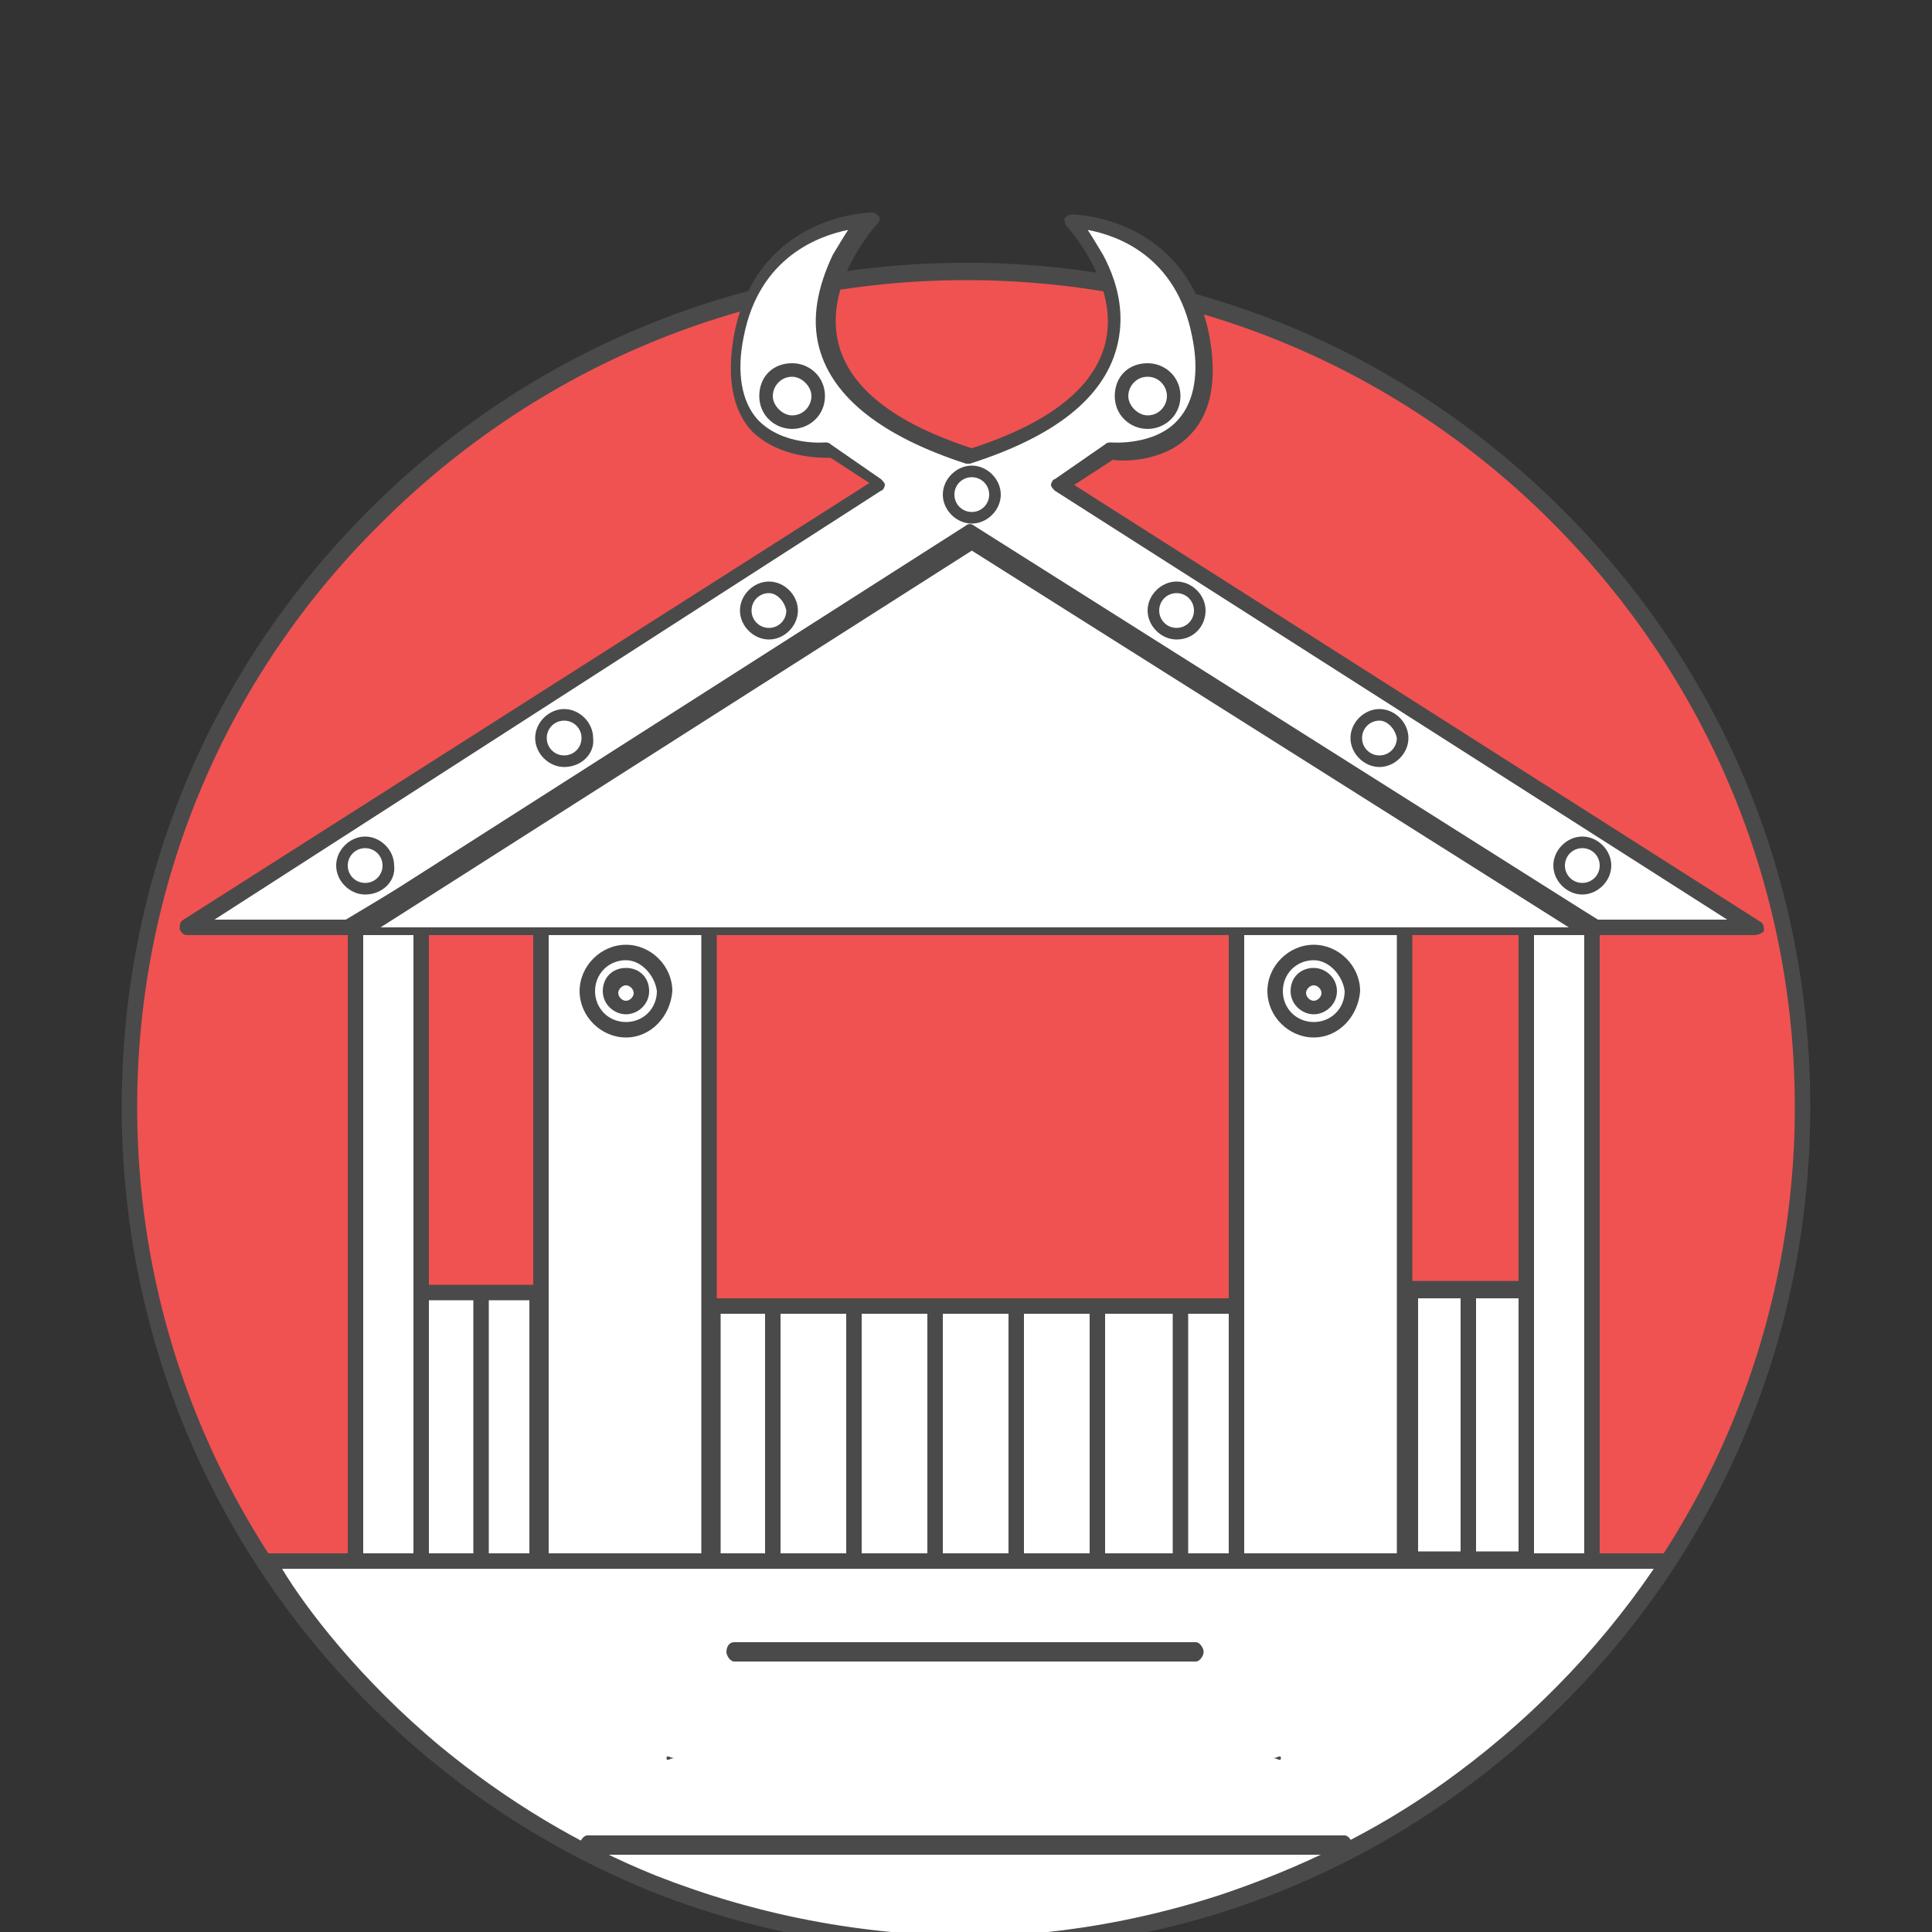 <svg xmlns="http://www.w3.org/2000/svg" enable-background="new 0 0 100 100" viewBox="0 0 100 100" x="0px" y="0px" xmlns:xml="http://www.w3.org/XML/1998/namespace" xml:space="preserve" version="1.1"><rect x="0" y="0" width="100" height="100" fill="#333333" stroke="none"/>   <circle fill="#f05251" cx="50" cy="57.3" r="43.3" /><path fill="#4a4a4a" d="M 50 101 c -11.7 0 -22.6 -4.5 -30.9 -12.8 C 10.9 80 6.3 69 6.3 57.3 s 4.5 -22.6 12.8 -30.9 c 8.2 -8.2 19.2 -12.8 30.9 -12.8 s 22.6 4.5 30.9 12.8 s 12.8 19.2 12.8 30.9 s -4.5 22.6 -12.8 30.9 S 61.7 101 50 101 Z m 0 -86.5 c -11.4 0 -22.2 4.5 -30.3 12.6 c -8.1 8 -12.6 18.8 -12.6 30.2 s 4.5 22.2 12.6 30.3 s 18.9 12.6 30.3 12.6 s 22.2 -4.5 30.3 -12.6 s 12.6 -18.9 12.6 -30.3 S 88.4 35.1 80.3 27 S 61.4 14.5 50 14.5 Z" /><path fill="none" d="M 79 48 H 21.8" /><path fill="#4a4a4a" d="M 79 48.4 H 21.8 c -0.2 0 -0.4 -0.2 -0.4 -0.4 s 0.2 -0.4 0.4 -0.4 H 79 c 0.2 0 0.4 0.2 0.4 0.4 s -0.2 0.4 -0.4 0.4 Z" /><path fill="#fff" d="M 50.3 23.7 c 12.8 -4.1 5.2 -12.2 5.2 -12.2 s 5.5 0 6.7 5.9 c 1.3 6.6 -4.7 5.9 -4.7 5.9 l -2.6 1.8 l 36 22.9 h -8.2 l -3.1 -1.8 l -29.3 -18.6 L 21 46.1 L 18 48 H 9.7 l 36 -22.9 l -2.6 -1.8 s -6 0.6 -4.7 -5.9 c 1.2 -5.9 6.7 -5.9 6.7 -5.9 s -7.7 8 5.2 12.2" /><path fill="#4a4a4a" d="M 90.8 48.4 h -8.2 c -0.1 0 -0.1 0 -0.2 -0.1 l -3.1 -1.8 l -29 -18.4 l -29 18.4 l -3.1 1.8 c -0.1 0 -0.1 0.1 -0.2 0.1 H 9.7 c -0.2 0 -0.3 -0.1 -0.4 -0.3 c 0 -0.2 0 -0.4 0.2 -0.5 L 45 25 l -2 -1.3 c -0.6 0 -2.7 0 -4.1 -1.4 c -1 -1.1 -1.3 -2.8 -0.9 -5 c 1.2 -6.2 7 -6.3 7.1 -6.3 c 0.2 0 0.3 0.1 0.4 0.2 c 0.1 0.1 0 0.3 -0.1 0.4 c 0 0 -2.8 3 -2 6.2 c 0.6 2.3 2.9 4.1 6.9 5.4 c 4 -1.3 6.3 -3.1 6.9 -5.4 c 0.8 -3.1 -2 -6.1 -2 -6.1 c -0.1 -0.1 -0.1 -0.3 -0.1 -0.4 c 0.1 -0.1 0.2 -0.2 0.4 -0.2 c 0.1 0 5.9 0.1 7.1 6.3 c 0.4 2.2 0.1 3.9 -0.9 5 c -1.3 1.5 -3.5 1.5 -4.1 1.4 l -2 1.3 l 35.5 22.6 c 0.2 0.1 0.2 0.3 0.2 0.5 c -0.1 0.1 -0.3 0.2 -0.5 0.2 Z m -8.1 -0.8 h 6.7 L 54.6 25.4 c -0.1 -0.1 -0.2 -0.2 -0.2 -0.3 c 0 -0.1 0.1 -0.3 0.2 -0.3 l 2.6 -1.8 c 0.1 -0.1 0.2 -0.1 0.3 -0.1 c 0 0 2.3 0.2 3.5 -1.2 c 0.8 -0.9 1.1 -2.4 0.7 -4.3 c -0.8 -4.1 -3.8 -5.2 -5.4 -5.5 c 0.2 0.3 0.5 0.8 0.8 1.3 c 0.9 1.7 1.1 3.3 0.7 4.8 c -0.7 2.6 -3.2 4.6 -7.6 6 H 50 c -4.3 -1.4 -6.9 -3.4 -7.6 -6 c -0.4 -1.5 -0.1 -3.1 0.7 -4.8 c 0.3 -0.5 0.6 -1 0.8 -1.3 c -1.5 0.3 -4.6 1.4 -5.4 5.5 c -0.4 1.9 -0.1 3.4 0.7 4.3 c 1.3 1.4 3.5 1.2 3.5 1.2 c 0.1 0 0.2 0 0.3 0.1 l 2.6 1.8 c 0.1 0.1 0.2 0.2 0.2 0.3 c 0 0.1 -0.1 0.3 -0.2 0.3 L 11.1 47.6 h 6.8 l 3 -1.8 l 29.2 -18.5 c 0.1 -0.1 0.3 -0.1 0.4 0 l 29.2 18.5 l 3 1.8 Z" /><path fill="#fff" d="M 18.4 48 h 3.4 v 32.8 h -3.4 Z" /><path fill="#4a4a4a" d="M 21.8 81.2 h -3.4 c -0.2 0 -0.4 -0.2 -0.4 -0.4 V 48 c 0 -0.2 0.2 -0.4 0.4 -0.4 h 3.4 c 0.2 0 0.4 0.2 0.4 0.4 v 32.8 c 0 0.2 -0.2 0.4 -0.4 0.4 Z m -3 -0.8 h 2.6 v -32 h -2.6 v 32 Z" /><path fill="#fff" d="M 79 48 h 3.4 v 32.8 H 79 Z" /><path fill="#4a4a4a" d="M 82.4 81.2 H 79 c -0.2 0 -0.4 -0.2 -0.4 -0.4 V 48 c 0 -0.2 0.2 -0.4 0.4 -0.4 h 3.4 c 0.2 0 0.4 0.2 0.4 0.4 v 32.8 c 0 0.2 -0.2 0.4 -0.4 0.4 Z m -3 -0.8 H 82 v -32 h -2.6 v 32 Z" /><path fill="#fff" d="M 28 48 h 8.7 v 32.8 H 28 Z" /><path fill="#4a4a4a" d="M 36.7 81.2 H 28 c -0.2 0 -0.4 -0.2 -0.4 -0.4 V 48 c 0 -0.2 0.2 -0.4 0.4 -0.4 h 8.7 c 0.2 0 0.4 0.2 0.4 0.4 v 32.8 c 0 0.2 -0.2 0.4 -0.4 0.4 Z m -8.3 -0.8 h 7.9 v -32 h -7.9 v 32 Z" /><path fill="#fff" d="M 64 48 h 8.7 v 32.8 H 64 Z" /><path fill="#4a4a4a" d="M 72.7 81.2 H 64 c -0.2 0 -0.4 -0.2 -0.4 -0.4 V 48 c 0 -0.2 0.2 -0.4 0.4 -0.4 h 8.7 c 0.2 0 0.4 0.2 0.4 0.4 v 32.8 c 0 0.2 -0.1 0.4 -0.4 0.4 Z m -8.3 -0.8 h 7.9 v -32 h -7.9 v 32 Z" /><path fill="#fff" d="M 86.4 80.8 H 13.9 s 10.8 19.8 36.6 19.8 c 0 0 22 0.9 35.9 -19.8 Z" /><path fill="#4a4a4a" d="M 50.9 101 h -0.5 c -5.9 0 -11.6 -1.1 -16.7 -3.1 c -4.1 -1.7 -8 -4 -11.5 -6.9 c -5.9 -5 -8.6 -9.8 -8.7 -10 c -0.1 -0.1 -0.1 -0.3 0 -0.4 s 0.2 -0.2 0.3 -0.2 h 72.5 c 0.1 0 0.3 0.1 0.4 0.2 s 0.1 0.3 0 0.4 c -3.2 4.8 -7.1 8.8 -11.6 12 c -3.6 2.5 -7.6 4.5 -11.8 5.9 c -6 1.9 -10.9 2.1 -12.4 2.1 Z M 14.6 81.2 c 1.2 2 4 5.7 8.2 9.2 c 3.4 2.8 7.2 5.1 11.2 6.7 c 5.1 2 10.6 3.1 16.4 3.1 c 0.1 0 5.6 0.2 12.7 -2.1 c 4.2 -1.4 8.1 -3.3 11.6 -5.8 c 4.2 -3 7.9 -6.7 10.9 -11.1 h -71 Z" /><circle fill="#fff" cx="41" cy="20.6" r="1.3" /><path fill="#4a4a4a" d="M 41 22.2 c -0.9 0 -1.7 -0.7 -1.7 -1.7 s 0.7 -1.7 1.7 -1.7 c 0.9 0 1.7 0.7 1.7 1.7 s -0.8 1.7 -1.7 1.7 Z m 0 -2.7 c -0.6 0 -1 0.5 -1 1 s 0.5 1 1 1 c 0.6 0 1 -0.5 1 -1 s -0.5 -1 -1 -1 Z" /><circle fill="#fff" cx="59.4" cy="20.6" r="1.3" /><path fill="#4a4a4a" d="M 59.4 22.2 c -0.9 0 -1.7 -0.7 -1.7 -1.7 s 0.7 -1.7 1.7 -1.7 c 0.9 0 1.7 0.7 1.7 1.7 s -0.8 1.7 -1.7 1.7 Z m 0 -2.7 c -0.6 0 -1 0.5 -1 1 s 0.5 1 1 1 c 0.6 0 1 -0.5 1 -1 s -0.4 -1 -1 -1 Z" /><circle fill="#fff" cx="50.3" cy="25.6" r="1.2" /><path fill="#4a4a4a" d="M 50.3 27.1 c -0.8 0 -1.5 -0.7 -1.5 -1.5 s 0.7 -1.5 1.5 -1.5 s 1.5 0.7 1.5 1.5 s -0.7 1.5 -1.5 1.5 Z m 0 -2.4 c -0.5 0 -0.9 0.4 -0.9 0.9 s 0.4 0.9 0.9 0.9 s 0.9 -0.4 0.9 -0.9 s -0.4 -0.9 -0.9 -0.9 Z" /><circle fill="#fff" cx="39.8" cy="31.6" r="1.2" /><path fill="#4a4a4a" d="M 39.8 33.1 c -0.8 0 -1.5 -0.7 -1.5 -1.5 s 0.7 -1.5 1.5 -1.5 s 1.5 0.7 1.5 1.5 s -0.7 1.5 -1.5 1.5 Z m 0 -2.4 c -0.5 0 -0.9 0.4 -0.9 0.9 s 0.4 0.9 0.9 0.9 s 0.9 -0.4 0.9 -0.9 c -0.1 -0.5 -0.5 -0.9 -0.9 -0.9 Z" /><circle fill="#fff" cx="71.4" cy="38.2" r="1.2" /><path fill="#4a4a4a" d="M 71.4 39.7 c -0.8 0 -1.5 -0.7 -1.5 -1.5 s 0.7 -1.5 1.5 -1.5 s 1.5 0.7 1.5 1.5 s -0.7 1.5 -1.5 1.5 Z m 0 -2.4 c -0.5 0 -0.9 0.4 -0.9 0.9 s 0.4 0.9 0.9 0.9 s 0.9 -0.4 0.9 -0.9 c -0.1 -0.5 -0.5 -0.9 -0.9 -0.9 Z" /><circle fill="#fff" cx="68" cy="51.3" r="2" /><path fill="#4a4a4a" d="M 68 53.7 c -1.3 0 -2.4 -1.1 -2.4 -2.4 c 0 -1.3 1.1 -2.4 2.4 -2.4 s 2.4 1.1 2.4 2.4 c -0.1 1.3 -1.1 2.4 -2.4 2.4 Z m 0 -4 c -0.9 0 -1.6 0.7 -1.6 1.6 c 0 0.9 0.7 1.6 1.6 1.6 s 1.6 -0.7 1.6 -1.6 c -0.1 -0.8 -0.8 -1.6 -1.6 -1.6 Z" /><circle fill="#fff" cx="68" cy="51.3" r="0.8" /><path fill="#4a4a4a" d="M 68 52.5 c -0.6 0 -1.2 -0.5 -1.2 -1.2 s 0.5 -1.2 1.2 -1.2 c 0.6 0 1.2 0.5 1.2 1.2 s -0.6 1.2 -1.2 1.2 Z m 0 -1.5 c -0.2 0 -0.4 0.2 -0.4 0.4 s 0.2 0.4 0.4 0.4 s 0.4 -0.2 0.4 -0.4 s -0.2 -0.4 -0.4 -0.4 Z" /><circle fill="#fff" cx="32.4" cy="51.3" r="2" /><path fill="#4a4a4a" d="M 32.4 53.7 c -1.3 0 -2.4 -1.1 -2.4 -2.4 c 0 -1.3 1.1 -2.4 2.4 -2.4 s 2.4 1.1 2.4 2.4 c -0.1 1.3 -1.1 2.4 -2.4 2.4 Z m 0 -4 c -0.9 0 -1.6 0.7 -1.6 1.6 c 0 0.9 0.7 1.6 1.6 1.6 c 0.9 0 1.6 -0.7 1.6 -1.6 c -0.1 -0.8 -0.8 -1.6 -1.6 -1.6 Z" /><circle fill="#fff" cx="32.4" cy="51.3" r="0.8" /><path fill="#4a4a4a" d="M 32.4 52.5 c -0.6 0 -1.2 -0.5 -1.2 -1.2 s 0.5 -1.2 1.2 -1.2 s 1.2 0.5 1.2 1.2 s -0.6 1.2 -1.2 1.2 Z m 0 -1.5 c -0.2 0 -0.4 0.2 -0.4 0.4 s 0.2 0.4 0.4 0.4 s 0.4 -0.2 0.4 -0.4 s -0.2 -0.4 -0.4 -0.4 Z" /><circle fill="#fff" cx="81.9" cy="44.8" r="1.2" /><path fill="#4a4a4a" d="M 81.9 46.3 c -0.8 0 -1.5 -0.7 -1.5 -1.5 s 0.7 -1.5 1.5 -1.5 s 1.5 0.7 1.5 1.5 s -0.7 1.5 -1.5 1.5 Z m 0 -2.4 c -0.5 0 -0.9 0.4 -0.9 0.9 s 0.4 0.9 0.9 0.9 s 0.9 -0.4 0.9 -0.9 s -0.4 -0.9 -0.9 -0.9 Z" /><g><circle fill="#fff" cx="18.9" cy="44.8" r="1.2" /><path fill="#4a4a4a" d="M 18.9 46.3 c -0.8 0 -1.5 -0.7 -1.5 -1.5 s 0.7 -1.5 1.5 -1.5 s 1.5 0.7 1.5 1.5 c 0.1 0.8 -0.6 1.5 -1.5 1.5 Z m 0 -2.4 c -0.5 0 -0.9 0.4 -0.9 0.9 s 0.4 0.9 0.9 0.9 s 0.9 -0.4 0.9 -0.9 s -0.4 -0.9 -0.9 -0.9 Z" /></g><g><circle fill="#fff" cx="29.2" cy="38.2" r="1.2" /><path fill="#4a4a4a" d="M 29.2 39.7 c -0.8 0 -1.5 -0.7 -1.5 -1.5 s 0.7 -1.5 1.5 -1.5 s 1.5 0.7 1.5 1.5 c 0.1 0.8 -0.6 1.5 -1.5 1.5 Z m 0 -2.4 c -0.5 0 -0.9 0.4 -0.9 0.9 s 0.4 0.9 0.9 0.9 s 0.9 -0.4 0.9 -0.9 s -0.4 -0.9 -0.9 -0.9 Z" /></g><g><circle fill="#fff" cx="60.9" cy="31.6" r="1.2" /><path fill="#4a4a4a" d="M 60.9 33.1 c -0.8 0 -1.5 -0.7 -1.5 -1.5 s 0.7 -1.5 1.5 -1.5 s 1.5 0.7 1.5 1.5 s -0.6 1.5 -1.5 1.5 Z m 0 -2.4 c -0.5 0 -0.9 0.4 -0.9 0.9 s 0.4 0.9 0.9 0.9 s 0.9 -0.4 0.9 -0.9 s -0.4 -0.9 -0.9 -0.9 Z" /></g><g><path fill="#fff" d="M 50.3 27.6 L 18.4 48 h 64.2 Z" /><path fill="#4a4a4a" d="M 82.6 48 H 18.4 c -0.2 0 -0.3 0 -0.4 -0.1 c 0 -0.2 0 -0.3 0.2 -0.4 L 50 27.2 c 0.1 -0.1 0.3 -0.1 0.4 0 l 32.3 20.4 c 0.2 0.1 0.2 0.1 0.2 0.3 c 0 0.1 -0.1 0.1 -0.3 0.1 Z m -62.9 0 h 61.5 L 50.3 28.5 L 19.7 48 Z" /></g><path fill="#4a4a4a" d="M 69.6 96 H 30.4 c -0.2 0 -0.4 -0.3 -0.4 -0.5 s 0.2 -0.5 0.4 -0.5 h 39.2 c 0.2 0 0.4 0.3 0.4 0.5 s -0.2 0.5 -0.4 0.5 Z M 65.9 91 h -31 c -0.2 0 -0.4 0.2 -0.4 0 s 0.2 0 0.4 0 h 31 c 0.2 0 0.4 -0.2 0.4 0 s -0.2 0 -0.4 0 Z M 61.9 86 H 38 c -0.2 0 -0.4 -0.3 -0.4 -0.5 s 0.1 -0.5 0.4 -0.5 h 23.9 c 0.2 0 0.4 0.3 0.4 0.5 s -0.2 0.5 -0.4 0.5 Z" /><g><path fill="#fff" d="M 21.8 66.9 h 6 v 13.9 h -6 Z" /><path fill="#4a4a4a" d="M 27.8 81.2 h -6 c -0.2 0 -0.4 -0.2 -0.4 -0.4 V 66.9 c 0 -0.2 0.2 -0.4 0.4 -0.4 h 6 c 0.2 0 0.4 0.2 0.4 0.4 v 13.9 c 0 0.2 -0.2 0.4 -0.4 0.4 Z m -5.6 -0.8 h 5.2 V 67.3 h -5.2 v 13.1 Z" /></g><g><path fill="#fff" d="M 73 66.8 h 6 v 14 h -6 Z" /><path fill="#4a4a4a" d="M 79 81.1 h -6 c -0.2 0 -0.4 -0.2 -0.4 -0.4 v -14 c 0 -0.2 0.2 -0.4 0.4 -0.4 h 6 c 0.2 0 0.4 0.2 0.4 0.4 v 14 c 0 0.2 -0.2 0.4 -0.4 0.4 Z m -5.6 -0.8 h 5.2 V 67.2 h -5.2 v 13.1 Z" /></g><g><path fill="none" d="M 24.9 67.1 v 13.7" /><path fill="#4a4a4a" d="M 24.9 81.2 c -0.2 0 -0.4 -0.2 -0.4 -0.4 V 67.1 c 0 -0.2 0.2 -0.4 0.4 -0.4 s 0.4 0.2 0.4 0.4 v 13.7 c 0 0.2 -0.2 0.4 -0.4 0.4 Z" /></g><g><path fill="none" d="M 76 67.1 v 13.4" /><path fill="#4a4a4a" d="M 76 80.9 c -0.2 0 -0.4 -0.2 -0.4 -0.4 V 67.1 c 0 -0.2 0.2 -0.4 0.4 -0.4 s 0.4 0.2 0.4 0.4 v 13.4 c 0 0.2 -0.2 0.4 -0.4 0.4 Z" /></g><g><path fill="#fff" d="M 36.9 67.6 H 64 v 13.1 H 36.9 Z" /><path fill="#4a4a4a" d="M 64 81.2 H 36.9 c -0.2 0 -0.4 -0.2 -0.4 -0.4 V 67.6 c 0 -0.2 0.2 -0.4 0.4 -0.4 H 64 c 0.2 0 0.4 0.2 0.4 0.4 v 13.1 c 0 0.3 -0.2 0.5 -0.4 0.5 Z m -26.7 -0.8 h 26.3 V 68 H 37.3 v 12.4 Z" /></g><g><path fill="none" d="M 40 68 v 12.8" /><path fill="#4a4a4a" d="M 40 81.2 c -0.2 0 -0.4 -0.2 -0.4 -0.4 V 68 c 0 -0.2 0.2 -0.4 0.4 -0.4 s 0.4 0.2 0.4 0.4 v 12.7 c 0 0.3 -0.2 0.5 -0.4 0.5 Z" /></g><g><path fill="none" d="M 44.2 68 v 12.8" /><path fill="#4a4a4a" d="M 44.2 81.2 c -0.2 0 -0.4 -0.2 -0.4 -0.4 V 68 c 0 -0.2 0.2 -0.4 0.4 -0.4 s 0.4 0.2 0.4 0.4 v 12.7 c 0 0.3 -0.2 0.5 -0.4 0.5 Z" /></g><g><path fill="none" d="M 48.4 68 v 12.8" /><path fill="#4a4a4a" d="M 48.4 81.2 c -0.2 0 -0.4 -0.2 -0.4 -0.4 V 68 c 0 -0.2 0.2 -0.4 0.4 -0.4 s 0.4 0.2 0.4 0.4 v 12.7 c 0 0.3 -0.2 0.5 -0.4 0.5 Z" /></g><g><path fill="none" d="M 52.6 68 v 12.8" /><path fill="#4a4a4a" d="M 52.6 81.2 c -0.2 0 -0.4 -0.2 -0.4 -0.4 V 68 c 0 -0.2 0.2 -0.4 0.4 -0.4 s 0.4 0.2 0.4 0.4 v 12.7 c 0 0.3 -0.2 0.5 -0.4 0.5 Z" /></g><g><path fill="none" d="M 56.8 68 v 12.8" /><path fill="#4a4a4a" d="M 56.8 81.2 c -0.2 0 -0.4 -0.2 -0.4 -0.4 V 68 c 0 -0.2 0.2 -0.4 0.4 -0.4 s 0.4 0.2 0.4 0.4 v 12.7 c 0 0.3 -0.1 0.5 -0.4 0.5 Z" /></g><g><path fill="none" d="M 61.1 68 v 12.8" /><path fill="#4a4a4a" d="M 61.1 81.2 c -0.2 0 -0.4 -0.2 -0.4 -0.4 V 68 c 0 -0.2 0.2 -0.4 0.4 -0.4 s 0.4 0.2 0.4 0.4 v 12.7 c 0 0.3 -0.2 0.5 -0.4 0.5 Z" /></g></svg>